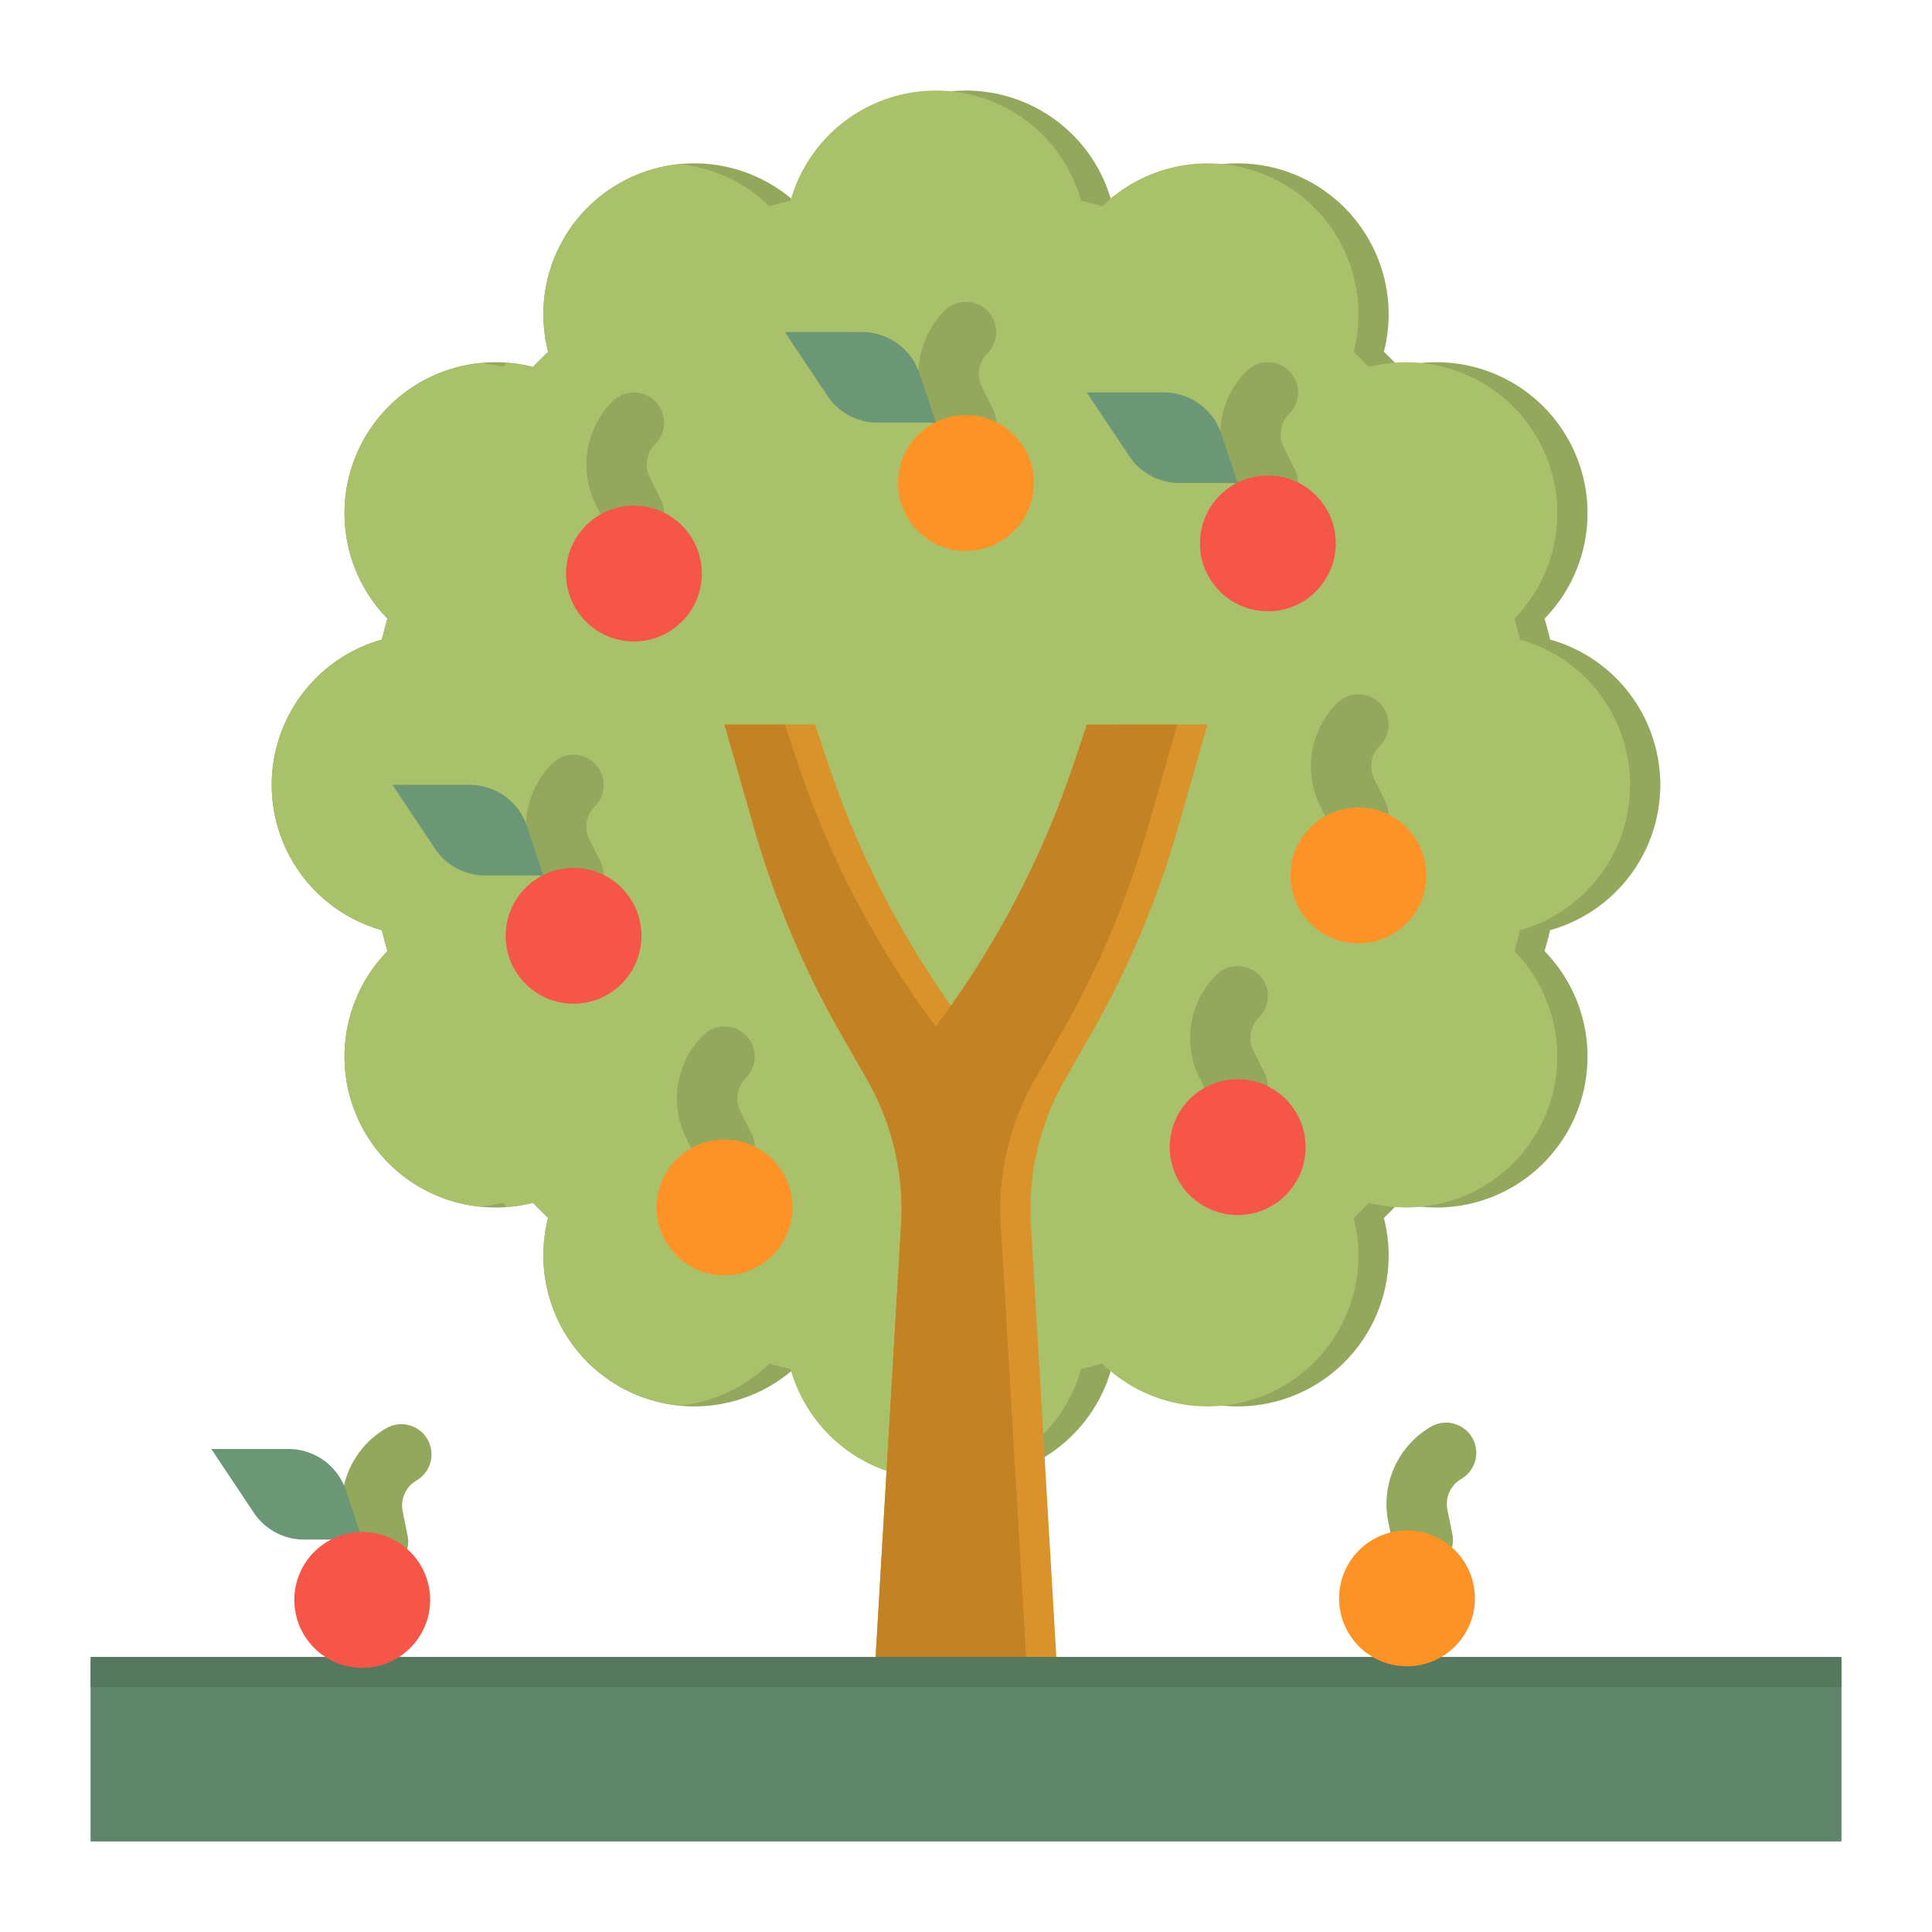 <svg height="512" viewBox="0 0 512 512" width="512" xmlns="http://www.w3.org/2000/svg"><g id="flat"><path d="m410.81 246.51c-.46 1.86-.95 3.72-1.48 5.55a40 40 0 0 1 -38.56 66.69c-.36.38-.73.76-1.11 1.13-.95.97-1.93 1.94-2.91 2.89a40 40 0 0 1 -66.69 38.56c-1.83.53-3.69 1.02-5.55 1.48-.05.19-.11.39-.17.58a40.011 40.011 0 0 1 -38.34 28.61c-1.35 0-2.69-.07-4-.2a40.016 40.016 0 0 1 -34.51-28.99c-1.86-.46-3.72-.95-5.55-1.48-.74.72-1.5 1.41-2.28 2.06a40 40 0 0 1 -64.41-40.62q-2.04-1.98-4.02-4.02a38.831 38.831 0 0 1 -6.89 1.13 40 40 0 0 1 -31.67-67.82c-.53-1.83-1.02-3.69-1.48-5.55a40 40 0 0 1 0-77.02c.46-1.86.95-3.72 1.48-5.55a40 40 0 0 1 31.67-67.82 38.831 38.831 0 0 1 6.89 1.13q1.98-2.04 4.02-4.02a40 40 0 0 1 64.41-40.62c.78.65 1.54 1.34 2.28 2.06 1.83-.53 3.69-1.02 5.55-1.48a40.016 40.016 0 0 1 34.51-28.99c1.31-.13 2.65-.2 4-.2a40.011 40.011 0 0 1 38.34 28.61c.06.19.12.39.17.58 1.86.46 3.72.95 5.55 1.48a40 40 0 0 1 66.69 38.56c.98.95 1.96 1.92 2.91 2.89.38.37.75.75 1.11 1.13a40 40 0 0 1 38.56 66.69c.53 1.83 1.02 3.69 1.48 5.55a40 40 0 0 1 0 77.02z" fill="#94a85d"/><path d="m402.81 246.51c-.46 1.86-.95 3.72-1.48 5.55a40 40 0 0 1 -31.67 67.82 38.831 38.831 0 0 1 -6.89-1.13c-1.31 1.36-2.66 2.7-4.02 4.02a40 40 0 0 1 -64.41 40.62c-.78-.65-1.54-1.34-2.28-2.06-1.83.53-3.69 1.02-5.55 1.48a40.016 40.016 0 0 1 -34.51 28.99c-1.31.13-2.65.2-4 .2a40.011 40.011 0 0 1 -38.34-28.61c-.06-.19-.12-.39-.17-.58-1.86-.46-3.72-.95-5.55-1.48a40.058 40.058 0 0 1 -24.01 11.18 40.026 40.026 0 0 1 -34.68-49.74q-2.04-1.98-4.02-4.02a38.831 38.831 0 0 1 -6.89 1.13c-.37-.37-.74-.75-1.11-1.13a39.98 39.98 0 0 1 -5.89 1.05 39.994 39.994 0 0 1 -24.67-67.74c-.53-1.83-1.02-3.69-1.48-5.55a40 40 0 0 1 0-77.02c.46-1.86.95-3.72 1.48-5.55a39.994 39.994 0 0 1 24.67-67.74 39.98 39.98 0 0 1 5.89 1.05c.37-.38.74-.76 1.11-1.13a38.831 38.831 0 0 1 6.89 1.13q1.98-2.04 4.02-4.02a40.026 40.026 0 0 1 34.68-49.74 40.058 40.058 0 0 1 24.01 11.18c1.83-.53 3.69-1.02 5.55-1.48.05-.19.11-.39.17-.58a40.011 40.011 0 0 1 38.34-28.61c1.35 0 2.69.07 4 .2a40.016 40.016 0 0 1 34.51 28.99c1.86.46 3.72.95 5.55 1.48.74-.72 1.5-1.41 2.28-2.06a40 40 0 0 1 64.41 40.62c1.36 1.32 2.71 2.66 4.02 4.02a38.831 38.831 0 0 1 6.89-1.13 40 40 0 0 1 31.67 67.82c.53 1.83 1.02 3.69 1.48 5.55a40 40 0 0 1 0 77.02z" fill="#aac16b"/><path d="m320 192-7.81 27.32a246.317 246.317 0 0 1 -22.99 54.58l-7 12.25a69.116 69.116 0 0 0 -8.99 38.38l6.79 115.47h-48l6.79-115.47a69.116 69.116 0 0 0 -8.99-38.38l-7-12.25a246.317 246.317 0 0 1 -22.99-54.58l-7.81-27.32h24l3.35 10.05a246.506 246.506 0 0 0 32.65 64.46q1.965 2.775 4 5.49a246.315 246.315 0 0 0 36.65-69.95l3.35-10.05z" fill="#da922a"/><path d="m312 192-7.81 27.32a246.317 246.317 0 0 1 -22.99 54.58l-7 12.25a69.116 69.116 0 0 0 -8.99 38.38l6.79 115.47h-40l6.79-115.47a69.116 69.116 0 0 0 -8.99-38.38l-7-12.25a246.317 246.317 0 0 1 -22.99-54.58l-7.81-27.32h16l3.35 10.05a246.521 246.521 0 0 0 36.65 69.95q2.04-2.715 4-5.49a246.384 246.384 0 0 0 32.65-64.46l3.35-10.05z" fill="#c38325"/><g fill="#94a85d"><path d="m256.006 120a8 8 0 0 1 -7.161-4.424l-2.945-5.876a23.668 23.668 0 0 1 4.439-27.354 8 8 0 1 1 11.314 11.314 7.686 7.686 0 0 0 -1.442 8.884l2.94 5.881a8 8 0 0 1 -7.145 11.575z"/><path d="m168.006 144a8 8 0 0 1 -7.161-4.424l-2.945-5.876a23.668 23.668 0 0 1 4.439-27.354 8 8 0 0 1 11.314 11.314 7.686 7.686 0 0 0 -1.442 8.884l2.94 5.881a8 8 0 0 1 -7.145 11.575z"/><path d="m336.006 136a8 8 0 0 1 -7.161-4.424l-2.945-5.876a23.668 23.668 0 0 1 4.439-27.354 8 8 0 0 1 11.314 11.314 7.686 7.686 0 0 0 -1.442 8.884l2.94 5.881a8 8 0 0 1 -7.145 11.575z"/><path d="m360.006 224a8 8 0 0 1 -7.161-4.424l-2.945-5.876a23.668 23.668 0 0 1 4.439-27.354 8 8 0 0 1 11.314 11.314 7.686 7.686 0 0 0 -1.442 8.884l2.94 5.881a8 8 0 0 1 -7.145 11.575z"/><path d="m328.006 296a8 8 0 0 1 -7.161-4.424l-2.945-5.876a23.668 23.668 0 0 1 4.439-27.354 8 8 0 0 1 11.314 11.314 7.686 7.686 0 0 0 -1.442 8.884l2.94 5.881a8 8 0 0 1 -7.145 11.575z"/><path d="m152.006 240a8 8 0 0 1 -7.161-4.424l-2.945-5.876a23.668 23.668 0 0 1 4.439-27.354 8 8 0 0 1 11.314 11.314 7.686 7.686 0 0 0 -1.442 8.884l2.94 5.881a8 8 0 0 1 -7.145 11.575z"/><path d="m192.006 312a8 8 0 0 1 -7.161-4.424l-2.945-5.876a23.668 23.668 0 0 1 4.439-27.354 8 8 0 1 1 11.314 11.314 7.686 7.686 0 0 0 -1.442 8.884l2.94 5.881a8 8 0 0 1 -7.145 11.575z"/></g><path d="m104 208h20.454a16.018 16.018 0 0 1 15.2 10.954l4.346 13.046h-15.427a16.019 16.019 0 0 1 -13.329-7.134z" fill="#6b9777"/><path d="m208 88h20.454a16.018 16.018 0 0 1 15.2 10.954l4.346 13.046h-15.427a16.019 16.019 0 0 1 -13.329-7.134z" fill="#6b9777"/><path d="m288 104h20.454a16.018 16.018 0 0 1 15.2 10.954l4.346 13.046h-15.427a16.019 16.019 0 0 1 -13.329-7.134z" fill="#6b9777"/><circle cx="256" cy="128" fill="#fd9226" r="18"/><circle cx="168" cy="152" fill="#f55648" r="18"/><circle cx="336" cy="144" fill="#f55648" r="18"/><circle cx="360" cy="232" fill="#fd9226" r="18"/><circle cx="328" cy="304" fill="#f55648" r="18"/><circle cx="152" cy="248" fill="#f55648" r="18"/><circle cx="192" cy="320" fill="#fd9226" r="18"/><path d="m24 440h464v48h-464z" fill="#5e8569"/><path d="m24 439.105h464v8h-464z" fill="#55785f"/><path d="m377.035 416.141a8 8 0 0 1 -7.832-6.414l-1.3-6.445a23.668 23.668 0 0 1 11.423-25.249 8 8 0 0 1 7.969 13.873 7.689 7.689 0 0 0 -3.71 8.2l1.305 6.444a8.013 8.013 0 0 1 -7.85 9.59z" fill="#94a85d"/><path d="m100.162 416.552a8 8 0 0 1 -7.832-6.414l-1.3-6.444a23.668 23.668 0 0 1 11.423-25.249 8 8 0 0 1 7.969 13.873 7.693 7.693 0 0 0 -3.71 8.2l1.305 6.441a8 8 0 0 1 -6.253 9.429 8.086 8.086 0 0 1 -1.602.164z" fill="#94a85d"/><path d="m56 384h20.454a16.018 16.018 0 0 1 15.2 10.954l4.346 13.046h-15.427a16.019 16.019 0 0 1 -13.329-7.134z" fill="#6b9777"/><circle cx="372.869" cy="423.584" fill="#fd9226" r="18"/><circle cx="95.996" cy="423.996" fill="#f55648" r="18"/></g></svg>